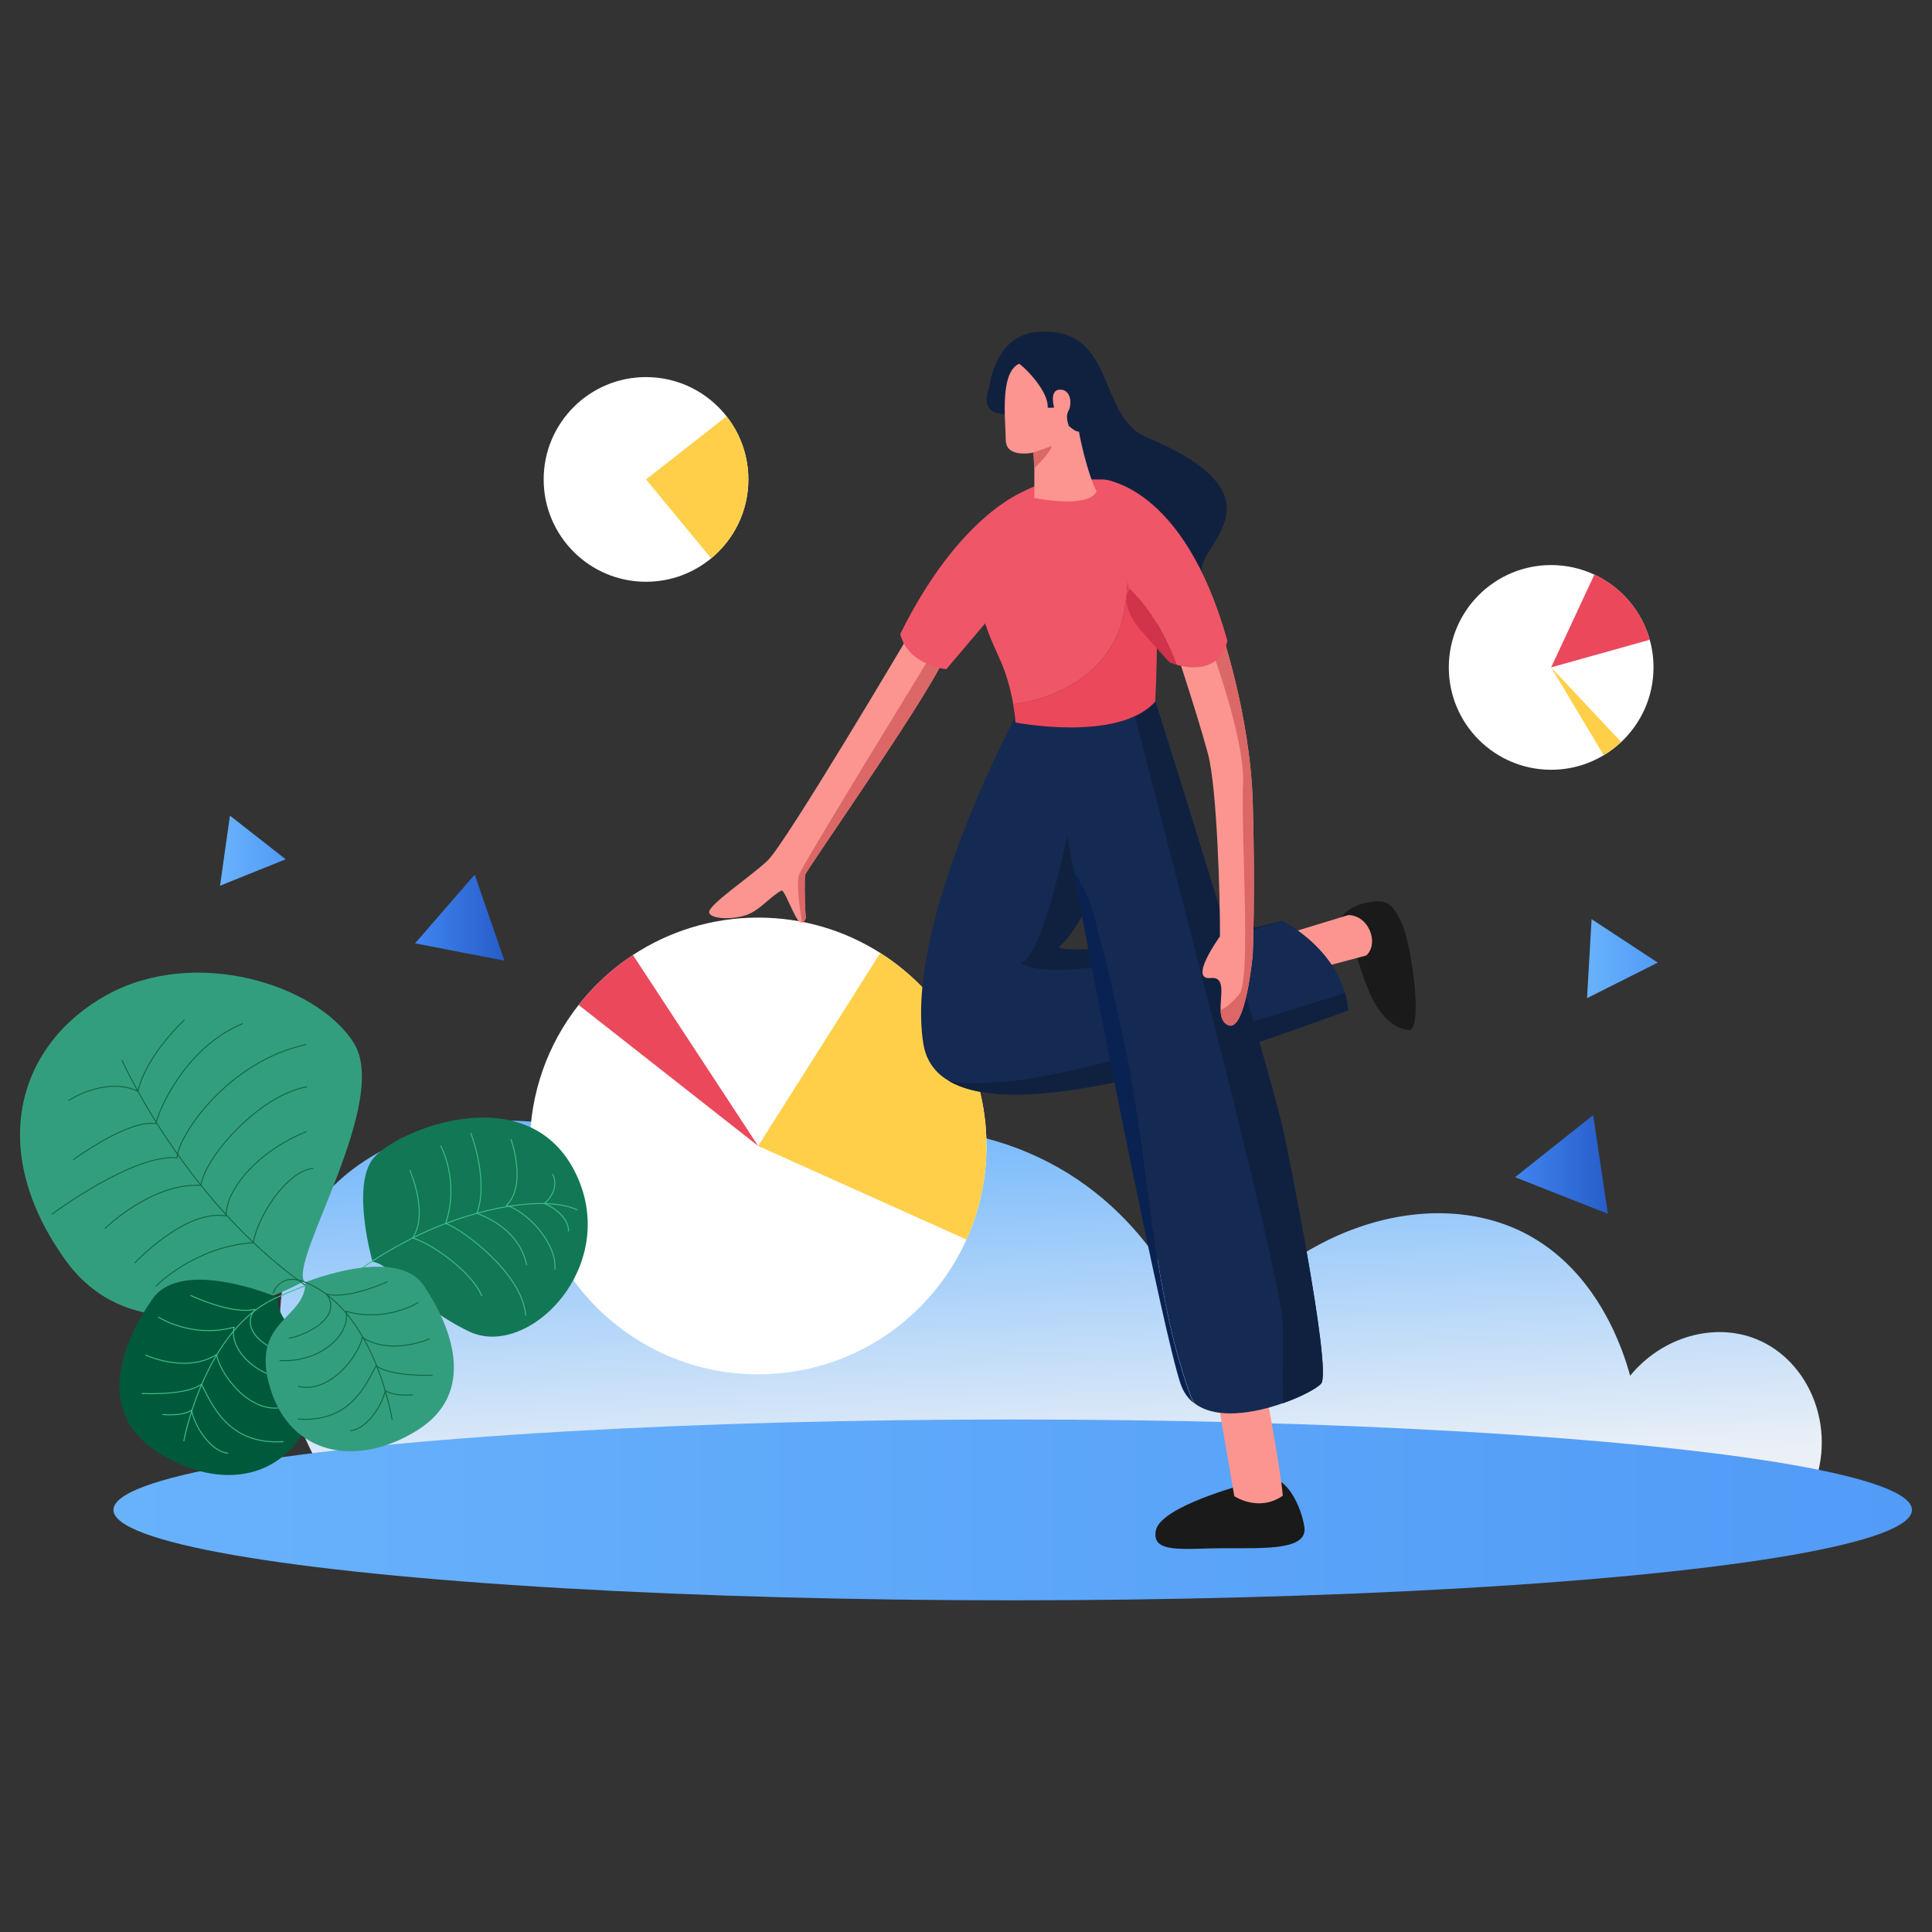 <svg xml:space="preserve" style="enable-background:new 0 0 4000 4000;" viewBox="0 0 4000 4000" y="0px" x="0px" xmlns:xlink="http://www.w3.org/1999/xlink" xmlns="http://www.w3.org/2000/svg" id="Layer_1" version="1.1">
<rect x="0" y="0" width="4000" height="4000" fill="#333333" stroke="none"/>
<style type="text/css">
	
		.Graphic_x0020_Style_x0020_62{fill:none;stroke:#10663F;stroke-width:2;stroke-linecap:round;stroke-linejoin:round;stroke-miterlimit:10;}
	.Graphic_x0020_Style_x0020_212{fill:#FFFFFF;}
	.Graphic_x0020_Style_x0020_216{fill:#1A1A1A;}
	.Graphic_x0020_Style_x0020_58{fill:#102140;}
	
		.Graphic_x0020_Style_x0020_61{fill:none;stroke:#3DBE88;stroke-width:2;stroke-linecap:round;stroke-linejoin:round;stroke-miterlimit:10;}
	.Graphic_x0020_Style_x0020_93{fill:#127755;}
	.Graphic_x0020_Style_x0020_47{fill:#FFCF4A;}
	.Graphic_x0020_Style_x0020_52{fill:url(#SVGID_1_);}
	.Graphic_x0020_Style_x0020_219{fill:#DB6767;}
	.Graphic_x0020_Style_x0020_89{fill:#EB485C;}
	.Graphic_x0020_Style_x0020_88{fill:#D1334A;}
	.Graphic_x0020_Style_x0020_92{fill:#FC9590;}
	.st0{fill:url(#SVGID_2_);}
	.st1{fill:url(#SVGID_3_);}
	.st2{fill:#FC9590;}
	.st3{fill:#152A52;}
	.st4{fill:#102140;}
	.st5{fill:#092252;}
	.st6{fill:#DB6767;}
	.st7{fill:#EF5668;}
	.st8{fill:#339E7E;}
	.st9{fill:#00593B;}
	.st10{fill:url(#SVGID_4_);}
	.st11{fill:url(#SVGID_5_);}
	.st12{fill:url(#SVGID_6_);}
	.st13{fill:url(#SVGID_7_);}
</style>
<linearGradient y2="0" x2="1" y1="0" x1="0" gradientUnits="userSpaceOnUse" id="SVGID_1_">
	<stop style="stop-color:#4085F0" offset="0"></stop>
	<stop style="stop-color:#275DC9" offset="1"></stop>
</linearGradient>
<g>
	<linearGradient y2="3056.55" x2="2182.71" y1="2225.072" x1="2151.451" gradientUnits="userSpaceOnUse" id="SVGID_2_">
		<stop style="stop-color:#68B2FC" offset="0"></stop>
		<stop style="stop-color:#EBF0F7" offset="1"></stop>
	</linearGradient>
	<path d="M681.1,3069.5c-116.8-183.5-136.6-404.2-40.7-552.8c139.3-215.8,526.5-285.3,826.2-46.5
		c213.9-151.2,486-177,704-64c227.9,118.1,304.1,339.8,320,389.8c173.8-255.5,465.5-343.5,663.3-244.4
		c156.3,78.3,208.7,250.8,221.1,296.7c66.9-81.5,175.1-111,261.8-75.6c108,44,167.6,182,116.4,308.4
		C2729.1,3077.3,1705.1,3073.4,681.1,3069.5z" class="st0"></path>
	<linearGradient y2="3126.077" x2="3958.488" y1="3126.077" x1="234.889" gradientUnits="userSpaceOnUse" id="SVGID_3_">
		<stop style="stop-color:#68B2FC" offset="0"></stop>
		<stop style="stop-color:#529BF7" offset="1"></stop>
	</linearGradient>
	<ellipse ry="187.2" rx="1861.8" cy="3126.1" cx="2096.7" class="st1"></ellipse>
	<path d="M2042.4,2372.6c0,69.1-14.8,134.6-41.4,193.8c-74,164.5-239.3,279-431.3,279
		c-261.1,0-472.7-211.7-472.7-472.8c0-110.2,37.7-211.6,101-292c31.6-40.2,69.6-75.2,112.5-103.4c74.4-48.9,163.5-77.4,259.2-77.4
		c93,0,179.7,26.8,252.8,73.2C1954.6,2056.9,2042.4,2204.5,2042.4,2372.6z" class="Graphic_x0020_Style_x0020_212"></path>
	<path d="M2042.4,2372.6c0,69.1-14.8,134.6-41.4,193.8l-431.3-193.8l252.8-399.5
		C1954.6,2056.9,2042.4,2204.5,2042.4,2372.6z" class="Graphic_x0020_Style_x0020_47"></path>
	<path d="M3423.4,1381.7c0,61-25.7,115.9-66.9,154.6c-11,10.3-23.1,19.5-36.1,27.3
		c-31.8,19.1-69,30.1-108.9,30.1c-117,0-211.9-94.9-211.9-211.9s94.9-211.9,211.9-211.9c32,0,62.3,7.1,89.5,19.8
		c55.5,25.9,97.9,75.1,114.6,135C3420.7,1342.8,3423.4,1361.9,3423.4,1381.7z" class="Graphic_x0020_Style_x0020_212"></path>
	<path d="M1549.4,992.6c0,65.8-30,124.6-77,163.4c-36.6,30.3-83.7,48.5-134.9,48.5
		c-117,0-211.9-94.9-211.9-211.9s94.9-211.9,211.9-211.9c67.7,0,128,31.8,166.8,81.2C1532.6,897.9,1549.4,943.3,1549.4,992.6z" class="Graphic_x0020_Style_x0020_212"></path>
	<g>
		<path d="M2774.8,1903.4c0,0,10.6-24.8,52.1-33.8c41.5-9.1,55.3-2.5,75.6,42.6
			c20.4,45.1,44.4,221.8,14.5,220.4c-15.7-0.8-45.3-11.6-70.3-55c-22.5-39.1-40.9-110.4-46.8-123.9
			C2787.6,1925.3,2774.8,1903.4,2774.8,1903.4z" class="Graphic_x0020_Style_x0020_216"></path>
		<path d="M2596.1,1954.1l195.4-59.5c41.9,0,64.7,58.1,37.3,83.6l-175,46.7L2596.1,1954.1z" class="st2"></path>
		<path d="M2791.5,2091.9c-125.1,44.4-839.5,322.9-879.9,68.6c-40.4-254.3,197.8-690.3,197.8-690.3l12-1l179.7-15.1
			l16.1,157.4c6.2,24.7,2.9,61.8-6.4,103c-21.2,93.6-73.8,208.4-118.7,246.2c6.1,16.2,292.6-6.1,462.2-54.5c0,0,34.1,16.5,68.4,50.1
			c24.8,24.2,49.6,57.3,61.9,99.5C2787.8,2067.1,2790.2,2079.1,2791.5,2091.9z" class="st3"></path>
		<path d="M2791.5,2091.9c-1.2-12.7-3.6-24.8-6.9-36.1c-95.9,30.7-583.1,184.6-725.3,184.6c-0.3,0-0.6,0-1,0
			c-31.4,3.5-62.9,3.3-93.2-2C2141,2341.1,2683.9,2130,2791.5,2091.9z" class="st4"></path>
		<path d="M2111.7,1994.2c37.8-6.9,81.3-175.1,112.5-332.9c8-40.4,71.1,83.3,86.5,53.2
			c-21.2,93.6-73.8,208.4-118.7,246.2c6.1,16.2,292.6-6.1,462.2-54.5C2654.2,1906.2,2221.5,2052.8,2111.7,1994.2z" class="Graphic_x0020_Style_x0020_58"></path>
		<path d="M2575.4,3073.5c0,0-172.6,45.6-182.3,95c-9.7,49.5,57.7,36.9,143.3,36.9
			c85.6,0,171.9,3.9,164.1-44.6c-7.8-48.5-38.8-98.9-64-97.9C2611.3,3063.8,2575.4,3073.5,2575.4,3073.5z" class="Graphic_x0020_Style_x0020_216"></path>
		<path d="M2512.1,2845.4l43.4,252.3c0,0,50.2,33.9,100.4-1c-4.8-59.2-41.5-251.4-41.5-251.4H2512.1z" class="st2"></path>
		<path d="M2660.3,2356.2c-42.4-193.7-278.5-936.5-278.5-936.5h-174.7v291.6c1.3,10.9,6.9,43.9,15.8,92
			c16.6,28.7,33,56.9,42.2,90.3c28.5,107.4,50.4,203.9,72.4,313.5c46,236.8,48.2,460.4,127.2,681.8c2.1,5.3,4.6,10.5,7.3,15.6
			c44.6,35.3,123.8,21.9,184.1,0.6c39.5-13.9,70.9-31.3,79.1-40.5C2759.2,2837.6,2660.3,2356.2,2660.3,2356.2z" class="st3"></path>
		<path d="M2337.3,2207.3c-21.9-109.6-43.8-206.1-72.4-313.5c-9.1-33.4-25.6-61.6-42.2-90.3
			c47.4,258.5,185.8,956.8,221.5,1061.4c5.9,17.4,15.4,30.4,27.4,39.9c-2.7-5.1-5.1-10.3-7.3-15.6
			C2385.6,2667.7,2383.4,2444.1,2337.3,2207.3z" class="st5"></path>
		<path d="M2735,2864.9c-8.2,9.3-39.6,26.6-79.1,40.5c-0.1-28.6-0.1-84.8,0.1-160.2
			c0.3-97.5-255.6-1057.9-322.2-1325.5h48.1c0,0,236.1,742.7,278.5,936.5C2660.3,2356.2,2759.2,2837.6,2735,2864.9z" class="Graphic_x0020_Style_x0020_58"></path>
		<path d="M2047.9,803.7c0,0-25.4,53,34.3,53.8c-1.5-58.5,4.3-70.8,37.9-70.8c33.6,0,41.7,47.1,47.1,45.7
			c5.4-1.3,18.8-22.9,25.6-13.5s-2.7,35,0,47.1c2.7,12.1,35,209.7,35,209.7s234.9,145.1,261.8,111.5
			c-22.3-52.7,187.6-154.7-115-281.5c-105.4-44.2-61.1-231.3-227.7-218.4C2057.8,694.3,2047.9,803.7,2047.9,803.7z" class="st4"></path>
		<path d="M1668.3,1899.9c0.2,2.1-3.1,8.8-7.6,10.1c-2.4,0.7-5.2-0.1-8-4c-12.9-17.9-29.2-65.5-35.1-62.2
			c-21.3,12.1-39.6,34.2-61.3,45.8c-29.2,15.7-84,14.8-88,0c-4-14.8,82.7-72.3,120.4-107.3c37.7-35,300-479,300-479
			s16.1,9.8,32.8,20.7c18.2,11.8,37.2,24.9,36.8,27.7c-7.1,48.4-290.3,450.8-291.7,460.2C1666.3,1814.2,1665,1860.2,1668.3,1899.9z" class="st2"></path>
		<path d="M1668.3,1899.9c0.2,2.1-3.1,8.8-7.6,10.1c-4.4-24.8-12.4-80.2-6.3-98.7c7.5-23.1,267.2-442.8,285.4-475.4
			c18.2,11.8,19,13,18.5,15.9c-7.1,48.4-290.3,450.8-291.7,460.2C1666.3,1814.2,1665,1860.2,1668.3,1899.9z" class="st6"></path>
		<path d="M2116.6,1019.3c0,0-131.8,48.6-252.8,293.5c16.8,65.3,95.5,72.7,95.5,72.7l95.9-113.3" class="st7"></path>
		<path d="M2328.6,1260.1c13.6-91,10-182.1-27.3-264c-7.4-2.3-15.3-3.5-23.7-3.5c-111.7,0-127.8,10.8-127.8,10.8
			s-30.8,11.9-63.4,32.2l-43.9,145.9c-22,30.1-13.9,67.8-13.9,67.8c8.6,42.3,23.7,76.7,40.5,113.3c15.7,34.3,24.2,69.7,28.7,95.4
			C2207.9,1443.5,2310.5,1378.2,2328.6,1260.1z" class="st7"></path>
		<path d="M2301.2,996.1c37.3,82,40.9,173,27.3,264c-18,118-120.7,183.4-230.9,197.8
			c4,22.7,4.9,37.9,4.9,37.9s212.6,41.7,289.3-43.1C2403.1,1220.2,2391.3,1024.4,2301.2,996.1z" class="Graphic_x0020_Style_x0020_89"></path>
		<path d="M2593.7,1976.1c0,0-14.6,163.4-51.4,146.2c-11.4-5.3-14.6-17.1-15.1-30.7
			c-1.2-30.5,11.6-70.1-20.8-66.7c-46.9,5,19.4-86.2,19.4-86.2c0.4-70.3-5.4-305.9-24.9-378.3c-22.9-84.8-72.7-234.1-72.7-234.1
			l66.6-20.4l30.3-9.3c0,0,63.2,180.3,68.6,364.6C2599.1,1845.6,2593.7,1976.1,2593.7,1976.1z" class="Graphic_x0020_Style_x0020_92"></path>
		<path d="M2593.7,1976.1c0,0-14.6,163.4-51.4,146.2c-11.4-5.3-14.6-17.1-15.1-30.7
			c9.8-5.4,24.1-15.4,38.3-32.8c25.5-31.3,3.4-327.2,8.1-437.4c3.4-79.5-48.1-233.3-78.8-315.5l30.3-9.3c0,0,63.2,180.3,68.6,364.6
			C2599.1,1845.6,2593.7,1976.1,2593.7,1976.1z" class="Graphic_x0020_Style_x0020_219"></path>
		<path d="M2339,1218.7c-13.9,20.5-6.8,48.6,20.6,84l61.6,68.6c0,0,5.9,2.6,15.1,5.1
			C2413.9,1317.7,2383.3,1261.5,2339,1218.7z" class="Graphic_x0020_Style_x0020_88"></path>
		<path d="M2283.6,992.8l55.4,225.9c44.3,42.8,74.9,99,97.3,157.7c28.4,7.9,88.2,16,105-49.5
			C2450.3,1002.1,2283.6,992.8,2283.6,992.8z" class="st7"></path>
		<path d="M2223.9,806.7c0,0,2.1,48.1,11.6,96c10.8,54.1,29.3,109,35.2,114.1c-17.5,37.7-129.2,14.1-129.2,14.1v-94.3
			c0,0-59.2,14.2-59.2-26.2c0-40.4-15.4-151.1,36.3-160.1C2203.6,735.6,2223.9,806.7,2223.9,806.7z" class="st2"></path>
	</g>
	<path d="M2104.9,749.5c14.2,7.5,66.5,59.6,64.2,94.5c6.9,0.7,13.3-0.2,13.3-0.2s-10.9-37.1,12.4-37.1
		s24.7,30.5,17.5,43.6c-7.3,13.1,0,27.6,0,30.5c0,1.1,14.6,14,21.5,12.7c11.7-2.2,18.6-20.1,21.4-22.9c4.4-4.4-17.5-106.9-24-113.5
		C2224.6,750.6,2136.9,721.1,2104.9,749.5z" class="st4"></path>
	<g>
		<g>
			<g>
				<path d="M629.8,2652.5c0,0-328.6,188.4-494.9-44.4s-94.2-449.3,87.4-548.8c181.7-99.5,431.5-22.1,509.5,98.8
					S599.6,2606.6,629.8,2652.5z" class="st8"></path>
				<path d="M252.8,2195.6c0,0,169,378,492,531.3" class="Graphic_x0020_Style_x0020_62"></path>
				<path d="M142.2,2278.4c0,0,76.1-50.5,143.3-19c17.5-75.4,95.8-147.3,95.8-147.3" class="Graphic_x0020_Style_x0020_62"></path>
				<path d="M152.2,2400.7c0,0,114.5-84.2,170-74.1c14.5-50.9,73.4-162.9,179.5-207.1" class="Graphic_x0020_Style_x0020_62"></path>
				<path d="M107.8,2513.6c0,0,169.1-125.5,258.8-116.4c2.2-46.8,105.8-199.6,266.3-234.4" class="Graphic_x0020_Style_x0020_62"></path>
				<path d="M217.6,2543.2c0,0,96.1-94.5,198.4-89.1c7.6-56.6,118-185.4,219.1-204" class="Graphic_x0020_Style_x0020_62"></path>
				<path d="M279.4,2614.4c0,0,104.6-111.7,188.5-96.9c0.7-61.1,73.8-137.8,166.3-174.5" class="Graphic_x0020_Style_x0020_62"></path>
				<path d="M323.3,2662.4c0,0,79.1-81.4,201.4-89.6c5.6-45.2,64.3-146.7,123.2-153.9" class="Graphic_x0020_Style_x0020_62"></path>
			</g>
			<g>
				<path d="M574.3,2685.8c0,0-197.5-83.9-258.5,3.4c-61,87.3-121.9,232.1,9.8,316.9c131.6,84.7,277.2,57.8,323-89.2
					C694.3,2769.7,573,2767.4,574.3,2685.8z" class="st9"></path>
				<path d="M380.6,2983.2c0,0,42.3-231.4,193.7-297.4C692,2634.5,696,2645,696,2645" class="Graphic_x0020_Style_x0020_61"></path>
				<path d="M395.4,2682.3c0,0,84.8,40.3,132.3,28.5c-38.4,51.8,48.4,92.4,80.2,97.4" class="Graphic_x0020_Style_x0020_61"></path>
				<path d="M327.9,2727c0,0,69.8,45,157,20.7c-12.2,44.2,47.6,113.5,142.9,109.9" class="Graphic_x0020_Style_x0020_61"></path>
				<path d="M301.8,2805.7c0,0,83.6,38.7,146.8-1.4c3.1,32.1,64,125.1,138.2,109.3" class="Graphic_x0020_Style_x0020_61"></path>
				<path d="M294.3,2885.1c0,0,90.5,4.9,122.9-19.2c20.9,40.3,54.5,126.3,169.1,118.9" class="Graphic_x0020_Style_x0020_61"></path>
				<path d="M337.2,2928.6c0,0,40,4.3,59.2-8.8c9.8,43,45.1,86.5,75.2,88.8" class="Graphic_x0020_Style_x0020_61"></path>
			</g>
			<g>
				<path d="M771.3,2612.1c0,0-44.7-155.9,1.3-213.6c46-57.6,315.2-169.4,416.2,24.6
					c101,194.1-93.8,393.2-217.7,333.5S818.2,2620.6,771.3,2612.1z" class="Graphic_x0020_Style_x0020_93"></path>
				<path d="M708.9,2664.9c0,0,13-32.4,135.7-96.8c122.8-64.4,278.1-95.8,350.2-63.4" class="Graphic_x0020_Style_x0020_61"></path>
				<path d="M848.7,2423.5c0,0,39.6,89.2,5.5,139.7c33,8.4,120.3,65.8,143.3,119.7" class="Graphic_x0020_Style_x0020_61"></path>
				<path d="M912.7,2372.5c0,0,39.5,73.3,9.9,160.6c31.3,9.4,159.4,103,165.8,189.9" class="Graphic_x0020_Style_x0020_61"></path>
				<path d="M975,2346.5c0,0,37.7,97.9,12.3,165.6c30.5,11.1,89.1,40.8,102.8,106.3" class="Graphic_x0020_Style_x0020_61"></path>
				<path d="M1058,2359.2c0,0,34.1,94.1-9.7,136.6c40.6,10.8,104.9,76.2,100.6,132.2" class="Graphic_x0020_Style_x0020_61"></path>
				<path d="M1144.7,2431.6c0,0,16.6,30.2-17.7,60.3c21.5,8.1,50.8,31.2,49.9,56.8" class="Graphic_x0020_Style_x0020_61"></path>
			</g>
			<g>
				<path d="M632.3,2654.8c0,0,188.1-76.8,244.8,6.6c56.7,83.5,112.4,221.5-13.4,300c-125.8,78.5-263.3,51.1-304.7-88.8
					S632.5,2732.1,632.3,2654.8z" class="st8"></path>
				<path d="M811.8,2939c0,0-34.9-224.6-179.5-284.2c-52.9-21.8-67,22.5-67,22.5" class="Graphic_x0020_Style_x0020_62"></path>
				<path d="M801.8,2653.9c0,0-80.8,37-125.7,25.3c35.6,49.5-47,86.8-77.3,91.2" class="Graphic_x0020_Style_x0020_62"></path>
				<path d="M865.2,2697.1c0,0-66.7,41.7-148.9,17.6c10.9,42-46.6,106.9-136.8,102.2" class="Graphic_x0020_Style_x0020_62"></path>
				<path d="M888.8,2772c0,0-79.6,35.5-139.1-3.3c-3.3,30.3-62.3,117.7-132.3,101.7" class="Graphic_x0020_Style_x0020_62"></path>
				<path d="M894.8,2847.3c0,0-85.7,3.5-116.1-19.8c-20.4,37.8-53.3,118.9-161.7,110.4" class="Graphic_x0020_Style_x0020_62"></path>
				<path d="M853.7,2888c0,0-37.9,3.6-55.9-9.1c-9.8,40.6-43.9,81.3-72.4,83.1" class="Graphic_x0020_Style_x0020_62"></path>
			</g>
		</g>
	</g>
	<g>
		<linearGradient y2="1984.802" x2="3432.154" y1="1984.802" x1="3285.757" gradientUnits="userSpaceOnUse" id="SVGID_4_">
			<stop style="stop-color:#68B2FC" offset="0"></stop>
			<stop style="stop-color:#529BF7" offset="1"></stop>
		</linearGradient>
		<polygon points="3432.2,1993 3359,2029.8 3285.8,2066.6 3290.5,1984.8 3295.2,1903 3363.7,1948" class="st10"></polygon>
		<linearGradient y2="1761.263" x2="591.485" y1="1761.263" x1="455.553" gradientUnits="userSpaceOnUse" id="SVGID_5_">
			<stop style="stop-color:#68B2FC" offset="0"></stop>
			<stop style="stop-color:#529BF7" offset="1"></stop>
		</linearGradient>
		<polygon points="591.5,1779.1 523.5,1806.4 455.6,1833.8 465.8,1761.3 476.1,1688.7 533.8,1733.9" class="st11"></polygon>
		<linearGradient y2="2410.859" x2="3328.983" y1="2410.859" x1="3136.751" gradientUnits="userSpaceOnUse" id="SVGID_6_">
			<stop style="stop-color:#4085F0" offset="0"></stop>
			<stop style="stop-color:#275DC9" offset="1"></stop>
		</linearGradient>
		<polygon points="3329,2513 3232.9,2475.2 3136.8,2437.3 3217.6,2373 3298.5,2308.7 3313.7,2410.9" class="st12"></polygon>
		<linearGradient y2="1899.867" x2="1044.333" y1="1899.867" x1="859.352" gradientUnits="userSpaceOnUse" id="SVGID_7_">
			<stop style="stop-color:#4085F0" offset="0"></stop>
			<stop style="stop-color:#275DC9" offset="1"></stop>
		</linearGradient>
		<polygon points="1044.3,1988.9 951.8,1971 859.4,1953.1 921.1,1881.9 982.9,1810.8 1013.6,1899.9" class="st13"></polygon>
	</g>
	<path d="M1569.7,2372.6l-371.8-292c31.6-40.2,69.6-75.2,112.5-103.4L1569.7,2372.6z" class="Graphic_x0020_Style_x0020_89"></path>
	<path d="M3415.6,1324.6l-204.1,57.1l89.5-192.1C3356.5,1215.4,3398.9,1264.7,3415.6,1324.6z" class="Graphic_x0020_Style_x0020_89"></path>
	<path d="M3356.4,1536.2c-11,10.3-23.1,19.5-36.1,27.3l-108.9-181.8L3356.4,1536.2z" class="Graphic_x0020_Style_x0020_47"></path>
	<path d="M1549.4,992.6c0,65.8-30,124.6-77,163.4l-134.9-163.4l166.8-130.7
		C1532.6,897.9,1549.4,943.3,1549.4,992.6z" class="Graphic_x0020_Style_x0020_47"></path>
	<path d="M2177.3,923.3l-38.3,13.9l2.5,31.9C2141.6,969.1,2175.8,937.1,2177.3,923.3z" class="st6"></path>
</g>
</svg>
